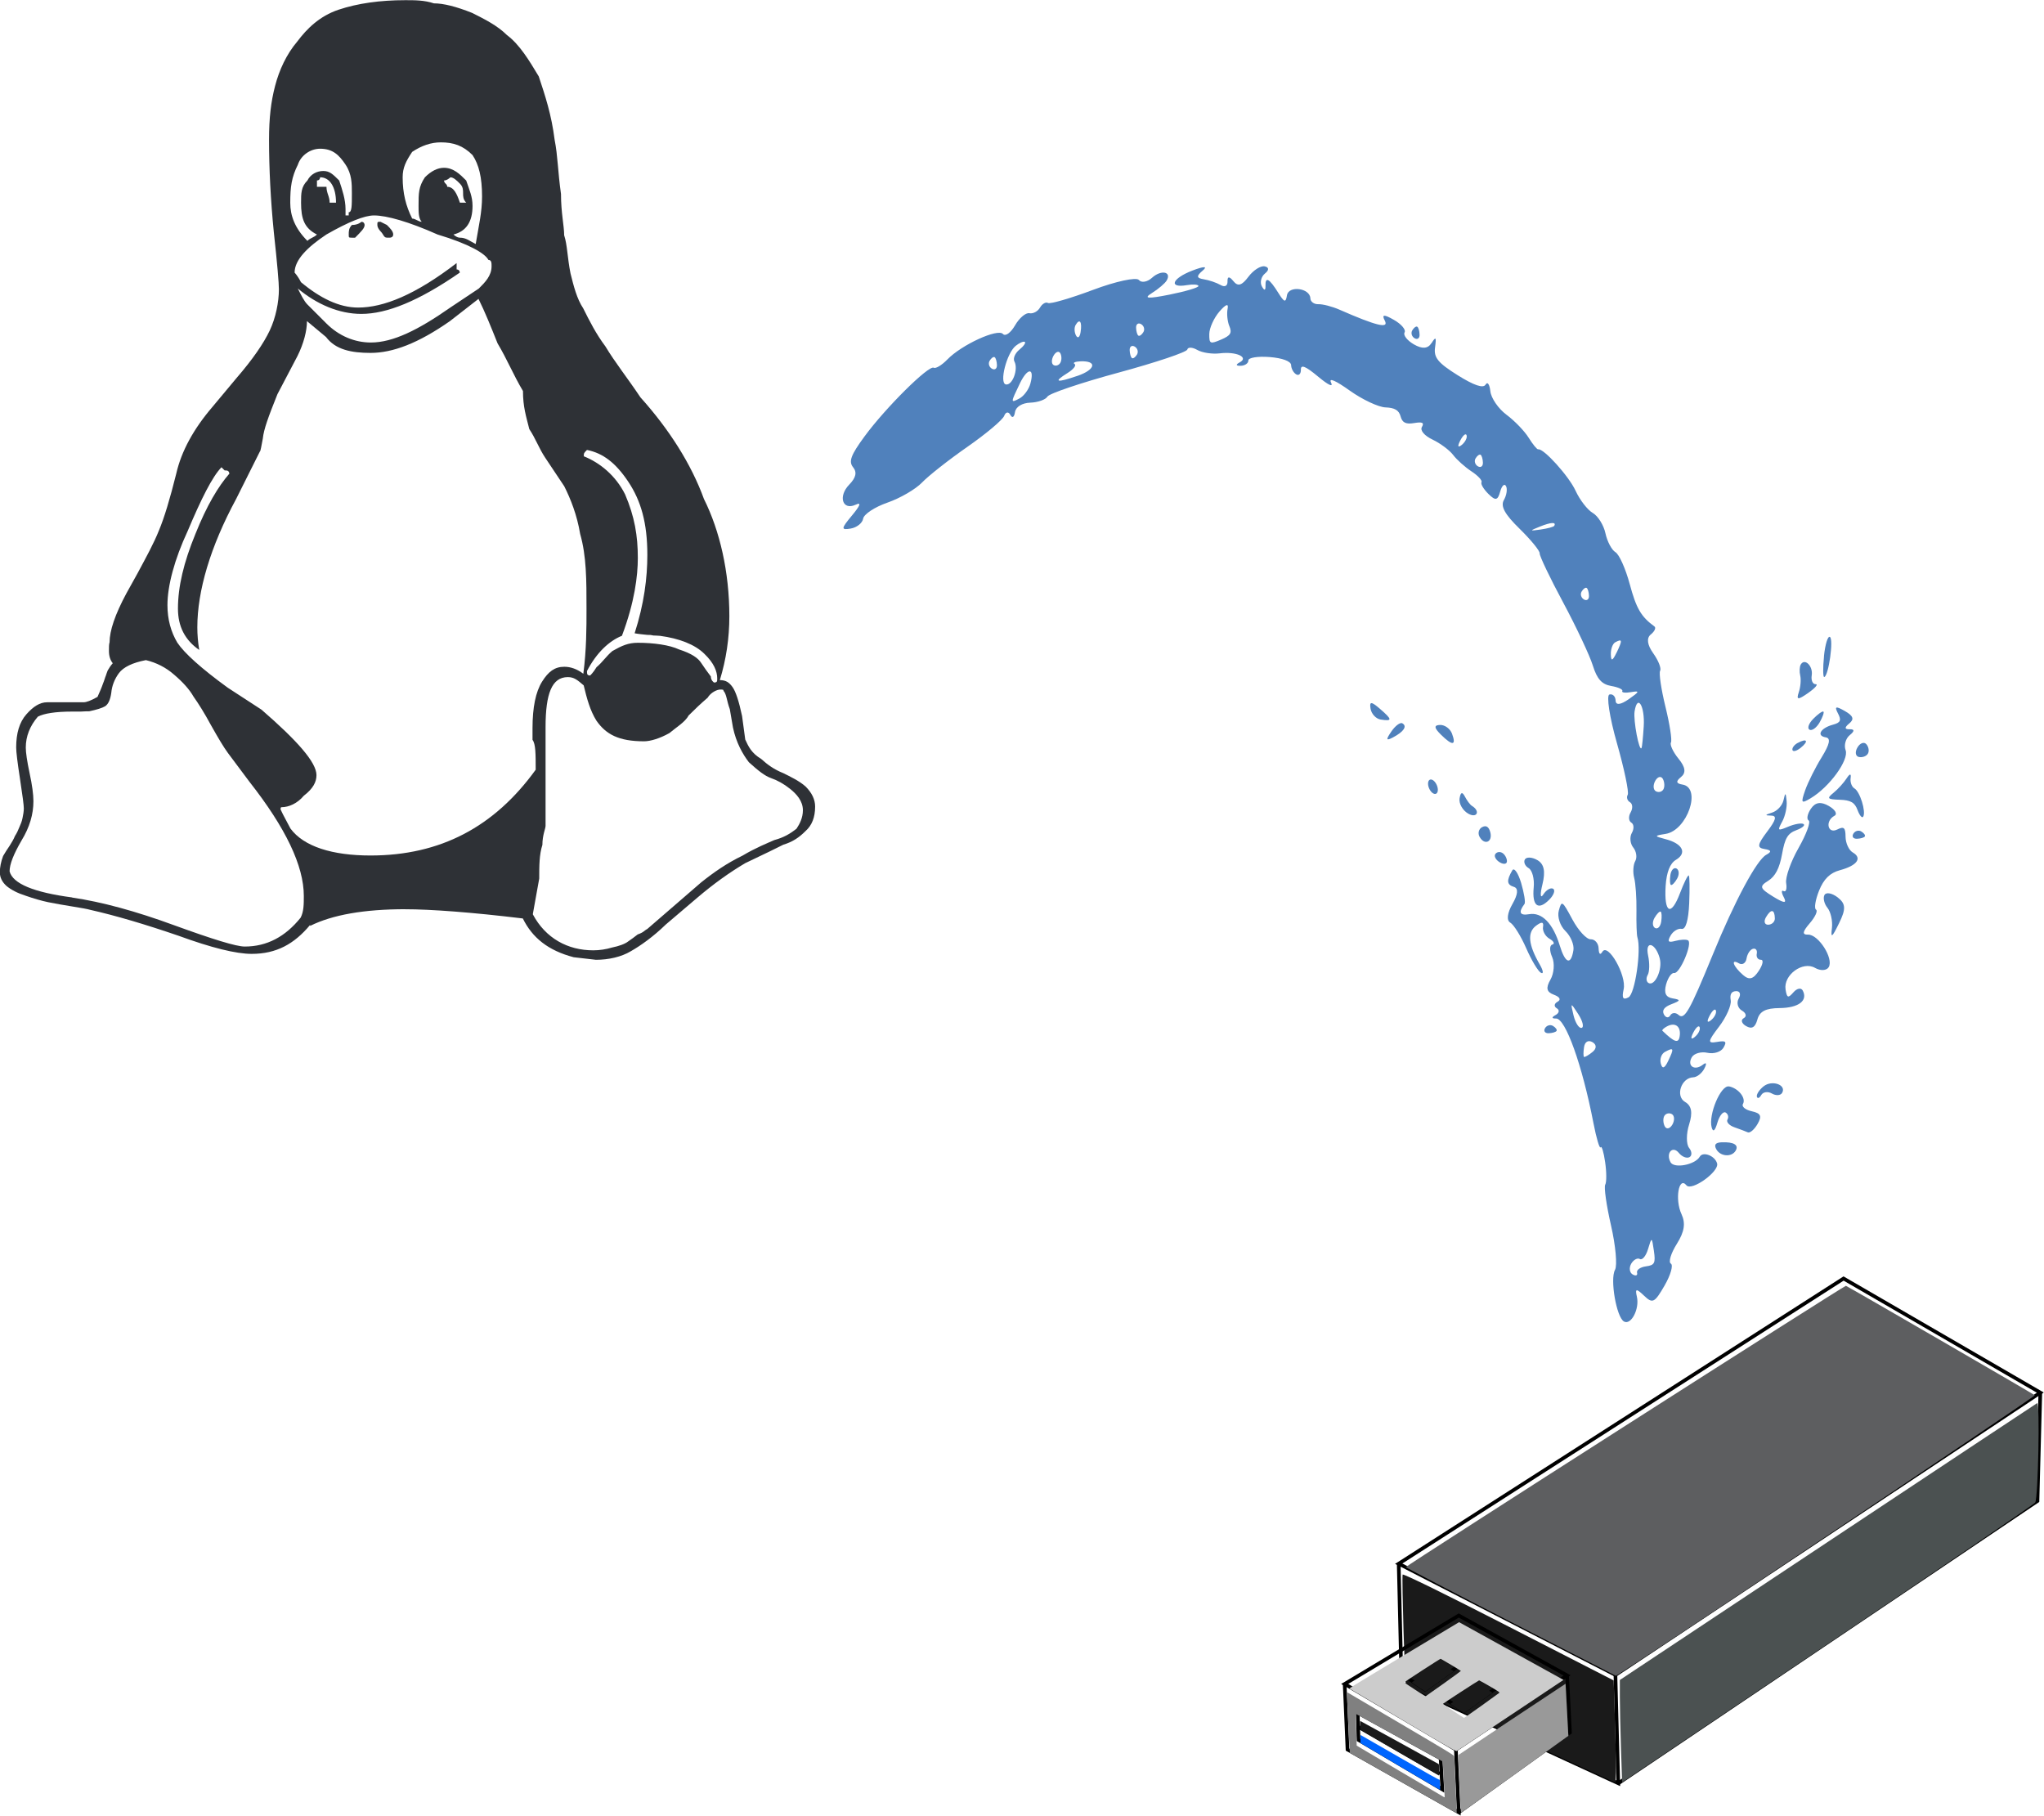 <?xml version="1.0" encoding="UTF-8" standalone="no"?>
<svg
   xmlns:dc="http://purl.org/dc/elements/1.1/"
   xmlns:cc="http://creativecommons.org/ns#"
   xmlns:rdf="http://www.w3.org/1999/02/22-rdf-syntax-ns#"
   xmlns:svg="http://www.w3.org/2000/svg"
   xmlns="http://www.w3.org/2000/svg"
   width="66.371mm"
   height="58.967mm"
   viewBox="0 0 66.371 58.967"
   version="1.1"
   id="svg211876">
  <defs
     id="defs211870">
    <marker
       style="overflow:visible"
       id="Arrow1Mend"
       refX="0"
       refY="0"
       orient="auto">
      <path
         transform="matrix(-0.4,0,0,-0.4,-4,0)"
         style="fill:#e80000;fill-opacity:1;fill-rule:evenodd;stroke:#e80000;stroke-width:1pt;stroke-opacity:1"
         d="M 0,0 5,-5 -12.5,0 5,5 Z"
         id="path29573" />
    </marker>
    <marker
       style="overflow:visible"
       id="Arrow1Mend-5"
       refX="0"
       refY="0"
       orient="auto">
      <path
         transform="matrix(-0.4,0,0,-0.4,-4,0)"
         style="fill:#e80000;fill-opacity:1;fill-rule:evenodd;stroke:#e80000;stroke-width:1pt;stroke-opacity:1"
         d="M 0,0 5,-5 -12.5,0 5,5 Z"
         id="path29573-0" />
    </marker>
    <marker
       style="overflow:visible"
       id="Arrow1Mend-5-0"
       refX="0"
       refY="0"
       orient="auto">
      <path
         transform="matrix(-0.4,0,0,-0.4,-4,0)"
         style="fill:#e80000;fill-opacity:1;fill-rule:evenodd;stroke:#e80000;stroke-width:1pt;stroke-opacity:1"
         d="M 0,0 5,-5 -12.5,0 5,5 Z"
         id="path29573-0-5" />
    </marker>
    <marker
       style="overflow:visible"
       id="Arrow1Mend-5-6"
       refX="0"
       refY="0"
       orient="auto">
      <path
         transform="matrix(-0.4,0,0,-0.4,-4,0)"
         style="fill:#e80000;fill-opacity:1;fill-rule:evenodd;stroke:#e80000;stroke-width:1pt;stroke-opacity:1"
         d="M 0,0 5,-5 -12.5,0 5,5 Z"
         id="path29573-0-1" />
    </marker>
    <marker
       style="overflow:visible"
       id="Arrow1Mend-5-6-5"
       refX="0"
       refY="0"
       orient="auto">
      <path
         transform="matrix(-0.4,0,0,-0.4,-4,0)"
         style="fill:#e80000;fill-opacity:1;fill-rule:evenodd;stroke:#e80000;stroke-width:1pt;stroke-opacity:1"
         d="M 0,0 5,-5 -12.5,0 5,5 Z"
         id="path29573-0-1-1" />
    </marker>
  </defs>
  <g
     id="layer1"
     transform="translate(-413.821,-399.228)">
    <path
       d="m 426.589,406.841 c 0,0.103 -0.103,0.103 -0.103,0.103 h -0.103 c -0.103,0 -0.103,-0.103 -0.206,-0.206 0,0 -0.103,-0.103 -0.103,-0.206 0,-0.103 0,-0.103 0.103,-0.103 l 0.206,0.103 c 0.103,0.103 0.206,0.206 0.206,0.309 m -1.857,-1.032 c 0,-0.516 -0.206,-0.825 -0.516,-0.825 0,0 0,0.103 -0.103,0.103 v 0.206 h 0.309 c 0,0.206 0.103,0.309 0.103,0.516 h 0.206 m 3.611,-0.516 c 0.206,0 0.309,0.206 0.413,0.516 h 0.206 c -0.103,-0.103 -0.103,-0.206 -0.103,-0.309 0,-0.103 0,-0.206 -0.103,-0.309 -0.103,-0.103 -0.206,-0.206 -0.309,-0.206 0,0 -0.103,0.103 -0.206,0.103 0,0.103 0.103,0.103 0.103,0.206 m -3.095,1.651 c -0.103,0 -0.103,0 -0.103,-0.103 0,-0.103 0,-0.206 0.103,-0.309 0.206,0 0.309,-0.103 0.309,-0.103 0.103,0 0.103,0.103 0.103,0.103 0,0.103 -0.103,0.206 -0.309,0.413 h -0.103 m -1.135,-0.103 c -0.413,-0.206 -0.516,-0.516 -0.516,-1.032 0,-0.309 0,-0.516 0.206,-0.722 0.103,-0.206 0.309,-0.309 0.516,-0.309 0.206,0 0.309,0.103 0.516,0.309 0.103,0.309 0.206,0.619 0.206,0.928 v 0.103 0.103 h 0.103 v -0.103 c 0.103,0 0.103,-0.206 0.103,-0.619 0,-0.309 0,-0.619 -0.206,-0.928 -0.206,-0.309 -0.413,-0.516 -0.825,-0.516 -0.309,0 -0.619,0.206 -0.722,0.516 -0.206,0.413 -0.248,0.722 -0.248,1.238 0,0.413 0.144,0.825 0.557,1.238 0.103,-0.103 0.206,-0.103 0.309,-0.206 m 12.895,14.546 c 0.103,0 0.103,-0.041 0.103,-0.134 0,-0.227 -0.103,-0.495 -0.413,-0.794 -0.309,-0.309 -0.825,-0.505 -1.444,-0.588 -0.103,-0.01 -0.206,-0.01 -0.206,-0.01 -0.103,-0.021 -0.103,-0.021 -0.206,-0.021 -0.103,-0.01 -0.309,-0.031 -0.413,-0.052 0.309,-0.959 0.413,-1.805 0.413,-2.548 0,-1.032 -0.206,-1.754 -0.619,-2.373 -0.413,-0.619 -0.825,-0.928 -1.341,-1.032 -0.103,0.103 -0.103,0.103 -0.103,0.206 0.516,0.206 1.032,0.619 1.341,1.238 0.309,0.722 0.413,1.341 0.413,2.063 0,0.578 -0.103,1.434 -0.516,2.527 -0.413,0.165 -0.825,0.547 -1.135,1.145 0,0.093 0,0.144 0.103,0.144 0,0 0.103,-0.093 0.206,-0.268 0.206,-0.175 0.309,-0.351 0.516,-0.526 0.309,-0.175 0.516,-0.268 0.825,-0.268 0.516,0 1.032,0.072 1.341,0.217 0.413,0.134 0.619,0.279 0.722,0.444 0.103,0.155 0.206,0.299 0.309,0.433 0,0.134 0.103,0.196 0.103,0.196 m -9.491,-14.959 c -0.103,-0.103 -0.103,-0.309 -0.103,-0.516 0,-0.413 0,-0.619 0.206,-0.928 0.206,-0.206 0.413,-0.309 0.619,-0.309 0.309,0 0.516,0.206 0.722,0.413 0.103,0.309 0.206,0.516 0.206,0.825 0,0.516 -0.206,0.825 -0.619,0.928 0,0 0.103,0.103 0.206,0.103 0.206,0 0.309,0.103 0.516,0.206 0.103,-0.619 0.206,-1.032 0.206,-1.547 0,-0.619 -0.103,-1.032 -0.309,-1.341 -0.309,-0.309 -0.619,-0.413 -1.032,-0.413 -0.309,0 -0.619,0.103 -0.928,0.309 -0.206,0.309 -0.309,0.516 -0.309,0.825 0,0.516 0.103,0.928 0.309,1.341 0.103,0 0.206,0.103 0.309,0.103 m 1.238,1.651 c -1.341,0.928 -2.373,1.341 -3.198,1.341 -0.722,0 -1.444,-0.309 -2.063,-0.825 0.103,0.206 0.206,0.413 0.309,0.516 l 0.619,0.619 c 0.413,0.413 0.928,0.619 1.444,0.619 0.722,0 1.547,-0.413 2.579,-1.135 l 0.928,-0.619 c 0.206,-0.206 0.413,-0.413 0.413,-0.722 0,-0.103 0,-0.206 -0.103,-0.206 -0.103,-0.206 -0.619,-0.516 -1.651,-0.825 -0.928,-0.413 -1.651,-0.619 -2.063,-0.619 -0.309,0 -0.825,0.206 -1.547,0.619 -0.619,0.413 -1.032,0.825 -1.032,1.238 0,0 0.103,0.103 0.206,0.309 0.619,0.516 1.238,0.825 1.857,0.825 0.825,0 1.857,-0.413 3.198,-1.444 v 0.206 c 0.103,0 0.103,0.103 0.103,0.103 m 2.373,20.839 c 0.413,0.776 1.135,1.166 1.96,1.166 0.206,0 0.413,-0.031 0.619,-0.093 0.206,-0.041 0.413,-0.113 0.516,-0.196 0.103,-0.072 0.206,-0.144 0.309,-0.227 0.206,-0.072 0.206,-0.124 0.309,-0.175 l 1.754,-1.517 c 0.413,-0.329 0.825,-0.617 1.341,-0.867 0.413,-0.248 0.825,-0.413 1.032,-0.505 0.309,-0.083 0.516,-0.206 0.722,-0.371 0.103,-0.155 0.206,-0.351 0.206,-0.598 0,-0.299 -0.206,-0.526 -0.413,-0.691 -0.206,-0.165 -0.413,-0.279 -0.619,-0.351 -0.206,-0.072 -0.413,-0.237 -0.722,-0.516 -0.206,-0.268 -0.413,-0.64 -0.516,-1.124 l -0.103,-0.598 c -0.103,-0.279 -0.103,-0.485 -0.206,-0.598 0,-0.031 0,-0.041 -0.103,-0.041 -0.103,0 -0.309,0.093 -0.413,0.268 -0.206,0.175 -0.413,0.371 -0.619,0.578 -0.103,0.206 -0.413,0.392 -0.619,0.567 -0.309,0.175 -0.619,0.268 -0.825,0.268 -0.825,0 -1.238,-0.227 -1.547,-0.671 -0.206,-0.33 -0.309,-0.712 -0.413,-1.145 -0.206,-0.175 -0.309,-0.268 -0.516,-0.268 -0.516,0 -0.722,0.536 -0.722,1.62 v 0.34 1.197 0.918 0.444 0.309 c 0,0.093 -0.103,0.299 -0.103,0.619 -0.103,0.32 -0.103,0.683 -0.103,1.094 l -0.206,1.145 v 0.018 m -14.959,-0.546 c 0.959,0.14 2.063,0.441 3.312,0.899 1.248,0.454 2.012,0.691 2.29,0.691 0.722,0 1.32,-0.32 1.816,-0.938 0.103,-0.2 0.103,-0.435 0.103,-0.706 0,-0.975 -0.588,-2.208 -1.764,-3.704 l -0.702,-0.939 c -0.144,-0.196 -0.32,-0.495 -0.547,-0.898 -0.217,-0.402 -0.413,-0.712 -0.567,-0.928 -0.134,-0.237 -0.351,-0.475 -0.629,-0.712 -0.268,-0.237 -0.578,-0.392 -0.918,-0.475 -0.433,0.083 -0.732,0.227 -0.877,0.423 -0.144,0.196 -0.227,0.413 -0.248,0.64 -0.031,0.217 -0.093,0.361 -0.196,0.433 -0.103,0.062 -0.279,0.113 -0.516,0.165 -0.052,0 -0.144,0 -0.279,0.01 h -0.279 c -0.547,0 -0.918,0.062 -1.114,0.165 -0.258,0.299 -0.392,0.64 -0.392,1.001 0,0.165 0.041,0.444 0.124,0.836 0.083,0.382 0.124,0.691 0.124,0.908 0,0.423 -0.124,0.846 -0.382,1.269 -0.258,0.444 -0.392,0.774 -0.392,1.009 0.103,0.4 0.784,0.682 2.032,0.847 m 3.435,-9.378 c 0,-0.712 0.186,-1.496 0.567,-2.424 0.371,-0.928 0.743,-1.547 1.104,-1.96 -0.021,-0.103 -0.072,-0.103 -0.155,-0.103 l -0.103,-0.103 c -0.299,0.309 -0.66,1.032 -1.094,2.063 -0.433,0.928 -0.66,1.785 -0.66,2.414 0,0.464 0.113,0.867 0.32,1.217 0.227,0.34 0.774,0.836 1.64,1.465 l 1.094,0.712 c 1.166,1.011 1.785,1.713 1.785,2.125 0,0.217 -0.103,0.433 -0.413,0.671 -0.206,0.248 -0.485,0.371 -0.722,0.371 -0.021,0 -0.031,0.021 -0.031,0.072 0,0.01 0.103,0.217 0.32,0.619 0.433,0.588 1.362,0.877 2.6,0.877 2.27,0 4.023,-0.928 5.364,-2.785 0,-0.516 0,-0.836 -0.103,-0.97 v -0.382 c 0,-0.671 0.103,-1.176 0.309,-1.506 0.206,-0.33 0.413,-0.485 0.722,-0.485 0.206,0 0.413,0.072 0.619,0.227 0.103,-0.794 0.103,-1.486 0.103,-2.105 0,-0.939 0,-1.713 -0.206,-2.435 -0.103,-0.619 -0.309,-1.135 -0.516,-1.547 -0.206,-0.309 -0.413,-0.619 -0.619,-0.928 -0.206,-0.309 -0.309,-0.619 -0.516,-0.928 -0.103,-0.413 -0.206,-0.722 -0.206,-1.238 -0.309,-0.516 -0.516,-1.032 -0.825,-1.547 -0.206,-0.516 -0.413,-1.032 -0.619,-1.444 l -0.928,0.722 c -1.032,0.722 -1.857,1.032 -2.579,1.032 -0.619,0 -1.135,-0.103 -1.444,-0.516 l -0.619,-0.516 c 0,0.309 -0.103,0.722 -0.309,1.135 l -0.65,1.238 c -0.289,0.722 -0.444,1.135 -0.475,1.444 -0.041,0.206 -0.072,0.413 -0.093,0.413 l -0.774,1.547 c -0.836,1.547 -1.259,2.981 -1.259,4.168 0,0.237 0.021,0.485 0.062,0.732 -0.464,-0.32 -0.691,-0.763 -0.691,-1.341 m 7.386,9.759 c -1.341,0 -2.373,0.182 -3.095,0.542 v -0.031 c -0.516,0.619 -1.094,0.939 -1.898,0.939 -0.505,0 -1.3,-0.196 -2.373,-0.588 -1.083,-0.371 -2.043,-0.656 -2.878,-0.844 -0.083,-0.024 -0.268,-0.059 -0.567,-0.106 -0.289,-0.046 -0.557,-0.094 -0.794,-0.141 -0.217,-0.046 -0.464,-0.117 -0.732,-0.211 -0.258,-0.082 -0.464,-0.188 -0.619,-0.317 -0.142,-0.13 -0.213,-0.276 -0.213,-0.441 0,-0.165 0.035,-0.341 0.105,-0.529 0.066,-0.113 0.138,-0.227 0.21,-0.33 0.072,-0.113 0.134,-0.217 0.175,-0.32 0.062,-0.093 0.103,-0.186 0.144,-0.289 0.041,-0.093 0.083,-0.186 0.103,-0.299 0.021,-0.103 0.041,-0.206 0.041,-0.309 0,-0.103 -0.041,-0.413 -0.124,-0.959 -0.083,-0.536 -0.124,-0.877 -0.124,-1.021 0,-0.454 0.103,-0.815 0.33,-1.073 0.227,-0.258 0.444,-0.392 0.671,-0.392 h 1.186 c 0.093,0 0.237,-0.052 0.454,-0.175 0.072,-0.165 0.134,-0.299 0.175,-0.423 0.052,-0.124 0.072,-0.217 0.093,-0.258 0.021,-0.062 0.041,-0.124 0.062,-0.175 0.041,-0.072 0.093,-0.155 0.165,-0.237 -0.083,-0.103 -0.124,-0.237 -0.124,-0.402 0,-0.113 0,-0.217 0.021,-0.279 0,-0.371 0.175,-0.898 0.547,-1.589 l 0.361,-0.65 c 0.299,-0.557 0.526,-0.97 0.691,-1.382 0.175,-0.413 0.361,-1.032 0.567,-1.857 0.165,-0.722 0.557,-1.444 1.176,-2.166 l 0.774,-0.928 c 0.536,-0.619 0.887,-1.135 1.083,-1.547 0.196,-0.413 0.299,-0.928 0.299,-1.341 0,-0.206 -0.052,-0.825 -0.165,-1.857 -0.103,-1.032 -0.155,-2.063 -0.155,-2.992 0,-0.722 0.062,-1.238 0.196,-1.754 0.134,-0.516 0.371,-1.032 0.722,-1.444 0.309,-0.413 0.722,-0.825 1.341,-1.032 0.619,-0.206 1.341,-0.309 2.166,-0.309 0.309,0 0.619,0 0.928,0.103 0.309,0 0.722,0.103 1.238,0.309 0.413,0.206 0.825,0.413 1.135,0.722 0.413,0.309 0.722,0.825 1.032,1.341 0.206,0.619 0.413,1.238 0.516,2.063 0.103,0.516 0.103,1.032 0.206,1.754 0,0.619 0.103,1.032 0.103,1.341 0.103,0.309 0.103,0.722 0.206,1.238 0.103,0.413 0.206,0.825 0.413,1.135 0.206,0.413 0.413,0.825 0.722,1.238 0.309,0.516 0.722,1.032 1.135,1.651 0.928,1.032 1.651,2.166 2.063,3.301 0.516,1.032 0.825,2.373 0.825,3.807 0,0.712 -0.103,1.403 -0.309,2.074 0.206,0 0.309,0.083 0.413,0.227 0.103,0.144 0.206,0.454 0.309,0.939 l 0.103,0.763 c 0.103,0.227 0.206,0.444 0.516,0.629 0.206,0.186 0.413,0.34 0.722,0.464 0.206,0.103 0.516,0.248 0.722,0.433 0.206,0.206 0.309,0.423 0.309,0.65 0,0.351 -0.103,0.609 -0.309,0.794 -0.206,0.206 -0.413,0.351 -0.722,0.444 -0.206,0.103 -0.619,0.309 -1.238,0.6 -0.516,0.305 -1.032,0.676 -1.547,1.114 l -1.032,0.878 c -0.413,0.402 -0.825,0.691 -1.135,0.867 -0.309,0.186 -0.722,0.279 -1.135,0.279 l -0.722,-0.083 c -0.825,-0.217 -1.341,-0.629 -1.651,-1.259 -1.651,-0.2 -2.992,-0.299 -3.817,-0.299"
       id="path124659"
       style="fill:#2e3136;fill-opacity:1;stroke-width:0.103" />
    <g
       id="g7374-8"
       transform="matrix(0.896,0,0,0.896,443.59,371.21)">
      <g
         id="g7308-5">
        <path
           style="fill:none;stroke:#000000;stroke-width:0.132;stroke-linecap:butt;stroke-linejoin:miter;stroke-miterlimit:4;stroke-dasharray:none;stroke-opacity:1"
           d="m 17.465,87.935 16.122,-10.334 7.131,4.134 -15.398,10.231 z"
           id="path7247-6" />
        <path
           style="fill:none;stroke:#000000;stroke-width:0.132;stroke-linecap:butt;stroke-linejoin:miter;stroke-miterlimit:4;stroke-dasharray:none;stroke-opacity:1"
           d="m 17.465,87.935 0.103,4.34 7.854,3.617 -0.103,-3.927"
           id="path7249-9" />
        <path
           style="fill:none;stroke:#000000;stroke-width:0.132;stroke-linecap:butt;stroke-linejoin:miter;stroke-miterlimit:4;stroke-dasharray:none;stroke-opacity:1"
           d="M 40.717,81.735 40.614,85.662 25.423,95.893"
           id="path7251-4" />
      </g>
      <path
         transform="scale(0.265)"
         id="path7326-4"
         d="m 81.299,355.211 c -7.836,-3.61 -14.317,-6.633 -14.402,-6.717 -0.148,-0.148 -0.58,-14.565 -0.455,-15.172 0.037,-0.177 5.818,2.657 14.463,7.09 l 14.402,7.385 0.18,5.632 c 0.099,3.098 0.153,6.243 0.12,6.989 l -0.06,1.357 z"
         style="opacity:1;fill:#1a1a1a;fill-opacity:1;stroke:none;stroke-width:0.12;stroke-linecap:round;stroke-miterlimit:4;stroke-dasharray:none;stroke-dashoffset:0;stroke-opacity:1" />
      <path
         transform="scale(0.265)"
         id="path7328-1"
         d="m 81.212,339.78 c -7.885,-4.05 -14.333,-7.417 -14.329,-7.483 0.01,-0.193 59.993,-38.532 60.18,-38.465 0.308,0.111 25.609,14.77 25.829,14.966 0.163,0.145 -57.047,38.452 -57.293,38.363 -0.028,-0.01 -6.502,-3.332 -14.386,-7.381 z"
         style="opacity:1;fill:#5d5e60;fill-opacity:1;stroke:none;stroke-width:0.12;stroke-linecap:round;stroke-miterlimit:4;stroke-dasharray:none;stroke-dashoffset:0;stroke-opacity:1" />
      <path
         transform="scale(0.265)"
         id="path7330-8"
         d="m 96.304,357.057 c -0.086,-2.571 -0.157,-5.721 -0.157,-6.999 V 347.733 L 124.531,328.89 c 15.611,-10.364 28.518,-18.919 28.682,-19.013 0.402,-0.229 0.144,12.966 -0.266,13.597 -0.15,0.23 -12.92,8.932 -28.38,19.338 l -28.108,18.92 z"
         style="opacity:1;fill:#4b5151;fill-opacity:1;stroke:none;stroke-width:0.12;stroke-linecap:round;stroke-miterlimit:4;stroke-dasharray:none;stroke-dashoffset:0;stroke-opacity:1" />
      <g
         transform="translate(13.75,-8.353)"
         id="g7348-6">
        <g
           id="g7262-5"
           transform="translate(-6.304,1.24)"
           style="stroke-width:0.132;stroke-miterlimit:4;stroke-dasharray:none">
          <path
             id="path7253-4"
             d="m 12.195,96.926 3.927,2.17 -4.03,2.687 -4.03,-2.377 z"
             style="fill:none;stroke:#000000;stroke-width:0.132;stroke-linecap:butt;stroke-linejoin:miter;stroke-miterlimit:4;stroke-dasharray:none;stroke-opacity:1" />
          <path
             id="path7255-8"
             d="m 8.061,99.406 0.103,2.377 4.03,2.274 -0.103,-2.274"
             style="fill:none;stroke:#000000;stroke-width:0.132;stroke-linecap:butt;stroke-linejoin:miter;stroke-miterlimit:4;stroke-dasharray:none;stroke-opacity:1" />
          <path
             id="path7257-9"
             d="m 12.195,104.057 4.03,-2.894 -0.103,-2.067"
             style="fill:none;stroke:#000000;stroke-width:0.132;stroke-linecap:butt;stroke-linejoin:miter;stroke-miterlimit:4;stroke-dasharray:none;stroke-opacity:1" />
        </g>
        <path
           style="opacity:1;fill:#000000;fill-opacity:0;stroke:none;stroke-width:0.5;stroke-linecap:round;stroke-miterlimit:4;stroke-dasharray:none;stroke-dashoffset:0;stroke-opacity:1"
           d="m 14.944,384.495 c -5.148,-3.05 -6.618,-4.092 -6.249,-4.43 0.874,-0.8 13.088,-7.971 13.577,-7.971 0.46,0 12.365,6.417 12.986,7 0.229,0.215 -12.998,9.434 -13.483,9.397 -0.055,-0.004 -3.129,-1.802 -6.831,-3.996 z"
           id="path7264-5"
           transform="scale(0.265)" />
        <path
           style="fill:none;stroke:#000000;stroke-width:0.132;stroke-linecap:butt;stroke-linejoin:miter;stroke-miterlimit:4;stroke-dasharray:none;stroke-opacity:1"
           d="m 4.035,100.43 1.183,-0.774 0.622,0.364 -1.168,0.834 z"
           id="path7266-27" />
        <path
           style="fill:none;stroke:#000000;stroke-width:0.132;stroke-linecap:butt;stroke-linejoin:miter;stroke-miterlimit:4;stroke-dasharray:none;stroke-opacity:1"
           d="m 5.437,101.209 1.183,-0.774 0.622,0.364 -1.168,0.834 z"
           id="path7266-2-2" />
        <path
           style="fill:none;stroke:#000000;stroke-width:0.132;stroke-linecap:butt;stroke-linejoin:miter;stroke-miterlimit:4;stroke-dasharray:none;stroke-opacity:1"
           d="m 2.26,102.676 -0.03,-0.986 3.004,1.653 0.061,1.123 z"
           id="path7283-1" />
        <path
           style="fill:none;stroke:#000000;stroke-width:0.132;stroke-linecap:butt;stroke-linejoin:miter;stroke-miterlimit:4;stroke-dasharray:none;stroke-opacity:1"
           d="m 2.26,102.205 2.943,1.699"
           id="path7285-2" />
        <path
           style="opacity:1;fill:#999999;fill-opacity:1;stroke:none;stroke-width:0.03;stroke-linecap:round;stroke-miterlimit:4;stroke-dasharray:none;stroke-dashoffset:0;stroke-opacity:1"
           d="m 22.501,396.97 c -0.053,-0.654 -0.349,-7.436 -0.326,-7.456 0.122,-0.104 14.649,-9.758 14.662,-9.744 0.01,0.011 0.088,1.45 0.173,3.2 0.085,1.749 0.169,3.346 0.187,3.548 l 0.032,0.368 -7.301,5.243 c -4.015,2.884 -7.321,5.251 -7.347,5.261 -0.025,0.01 -0.062,-0.179 -0.081,-0.42 z"
           id="path7312-1"
           transform="scale(0.265)" />
        <path
           style="opacity:1;fill:#cccccc;fill-opacity:1;stroke:none;stroke-width:0.03;stroke-linecap:round;stroke-miterlimit:4;stroke-dasharray:none;stroke-dashoffset:0;stroke-opacity:1"
           d="m 14.563,384.746 c -4,-2.363 -7.288,-4.313 -7.307,-4.332 -0.019,-0.02 3.352,-2.067 7.492,-4.551 l 7.526,-4.515 7.144,3.948 7.144,3.948 -7.213,4.808 c -3.967,2.644 -7.28,4.849 -7.363,4.9 -0.147,0.09 -0.306,-1.8e-4 -7.423,-4.205 z m 10.766,-1.965 c 1.28,-0.912 2.373,-1.702 2.429,-1.755 0.095,-0.09 0.002,-0.155 -1.289,-0.907 -0.765,-0.446 -1.419,-0.81 -1.454,-0.81 -0.071,0 -4.945,3.164 -4.946,3.21 -7.92e-4,0.038 2.831,1.92 2.889,1.92 0.024,6e-5 1.09,-0.746 2.37,-1.658 z m -5.177,-3.03 c 1.306,-0.932 2.374,-1.713 2.374,-1.737 0,-0.031 -2.334,-1.427 -2.774,-1.659 -0.046,-0.024 -4.967,3.17 -4.965,3.223 0.003,0.069 2.855,1.918 2.92,1.894 0.039,-0.015 1.14,-0.789 2.445,-1.721 z"
           id="path7314-7"
           transform="scale(0.265)" />
        <path
           style="opacity:1;fill:#808080;fill-opacity:1;stroke:none;stroke-width:0.03;stroke-linecap:round;stroke-miterlimit:4;stroke-dasharray:none;stroke-dashoffset:0;stroke-opacity:1"
           d="m 14.635,393.35 c -3.994,-2.257 -7.278,-4.112 -7.298,-4.122 -0.03,-0.014 -0.417,-8.273 -0.389,-8.31 0.005,-0.006 3.302,1.932 7.328,4.306 7.216,4.256 7.32,4.32 7.334,4.512 0.008,0.107 0.082,1.747 0.164,3.645 0.083,1.898 0.159,3.592 0.171,3.766 0.011,0.173 0.005,0.313 -0.014,0.311 -0.019,-0.002 -3.302,-1.851 -7.296,-4.108 z m 5.671,1.877 c 0.001,-0.123 -0.255,-4.815 -0.263,-4.82 -0.121,-0.078 -11.741,-6.451 -11.811,-6.478 -0.094,-0.036 -0.1,0.031 -0.069,0.882 0.018,0.506 0.051,1.483 0.072,2.171 l 0.039,1.25 5.971,3.53 c 3.284,1.942 5.991,3.532 6.016,3.535 0.025,0.003 0.045,-0.029 0.046,-0.07 z"
           id="path7316-1"
           transform="scale(0.265)" />
        <path
           style="opacity:1;fill:#1a1a1a;fill-opacity:1;stroke:none;stroke-width:0.03;stroke-linecap:round;stroke-miterlimit:4;stroke-dasharray:none;stroke-dashoffset:0;stroke-opacity:1"
           d="m 14.155,389.208 c -4.056,-2.345 -5.35,-3.12 -5.38,-3.222 -0.021,-0.074 -0.042,-0.361 -0.045,-0.636 -0.005,-0.406 0.01,-0.495 0.078,-0.469 0.077,0.029 10.678,5.859 10.696,5.882 0.04,0.05 0.082,1.539 0.043,1.537 -0.028,-0.002 -2.454,-1.392 -5.392,-3.091 z"
           id="path7318-2"
           transform="scale(0.265)" />
        <path
           style="opacity:1;fill:#0066ff;fill-opacity:1;stroke:none;stroke-width:0.03;stroke-linecap:round;stroke-miterlimit:4;stroke-dasharray:none;stroke-dashoffset:0;stroke-opacity:1"
           d="m 14.485,391.248 c -2.822,-1.666 -5.259,-3.109 -5.416,-3.206 l -0.285,-0.177 v -0.543 c 0,-0.298 0.012,-0.543 0.026,-0.543 0.015,0 2.436,1.391 5.381,3.092 3.914,2.26 5.368,3.071 5.403,3.015 0.028,-0.044 0.049,0.08 0.049,0.29 4.8e-4,0.201 0.018,0.532 0.039,0.735 0.021,0.205 0.015,0.368 -0.015,0.367 -0.029,-0.001 -2.362,-1.365 -5.184,-3.031 z"
           id="path7320-9"
           transform="scale(0.265)" />
        <path
           style="opacity:1;fill:#1a1a1a;fill-opacity:1;stroke:none;stroke-width:0.03;stroke-linecap:round;stroke-miterlimit:4;stroke-dasharray:none;stroke-dashoffset:0;stroke-opacity:1"
           d="m 16.735,380.24 c -0.495,-0.33 -0.906,-0.62 -0.914,-0.645 -0.008,-0.025 0.868,-0.621 1.946,-1.325 l 1.961,-1.28 0.214,0.12 c 0.118,0.066 0.53,0.306 0.916,0.533 l 0.702,0.413 -1.927,1.377 c -1.06,0.757 -1.943,1.383 -1.962,1.392 -0.019,0.008 -0.44,-0.255 -0.935,-0.585 z"
           id="path7322-9"
           transform="scale(0.265)" />
        <path
           style="opacity:1;fill:#1a1a1a;fill-opacity:1;stroke:none;stroke-width:0.03;stroke-linecap:round;stroke-miterlimit:4;stroke-dasharray:none;stroke-dashoffset:0;stroke-opacity:1"
           d="m 22.002,383.161 c -0.502,-0.336 -0.913,-0.625 -0.912,-0.641 9.55e-4,-0.017 0.52,-0.366 1.154,-0.777 0.634,-0.411 1.521,-0.986 1.972,-1.28 l 0.82,-0.533 0.89,0.521 c 0.49,0.286 0.898,0.528 0.908,0.537 0.02,0.018 -3.859,2.794 -3.895,2.788 -0.013,-0.002 -0.434,-0.279 -0.937,-0.615 z"
           id="path7324-0"
           transform="scale(0.265)" />
      </g>
    </g>
    <path
       d="m 459.679,409.955 c -0.051,0.087 -0.017,0.203 0.076,0.256 0.093,0.053 0.166,1.5e-4 0.161,-0.119 -0.003,-0.119 -0.037,-0.234 -0.076,-0.256 -0.037,-0.022 -0.11,0.031 -0.161,0.119 z m 0.623,0.413 c -0.115,0.184 -0.299,0.198 -0.568,0.043 -0.219,-0.126 -0.356,-0.301 -0.305,-0.389 0.051,-0.087 -0.105,-0.272 -0.348,-0.409 -0.324,-0.185 -0.4,-0.178 -0.294,0.025 0.143,0.272 -0.27,0.172 -1.476,-0.357 -0.234,-0.102 -0.54,-0.181 -0.68,-0.176 -0.141,0.005 -0.258,-0.08 -0.261,-0.19 -0.01,-0.336 -0.708,-0.426 -0.76,-0.098 -0.039,0.244 -0.086,0.232 -0.277,-0.074 -0.294,-0.473 -0.429,-0.549 -0.42,-0.235 0.005,0.159 -0.038,0.165 -0.118,0.017 -0.069,-0.128 -0.023,-0.315 0.101,-0.416 0.139,-0.112 0.134,-0.203 -0.01,-0.233 -0.13,-0.027 -0.367,0.125 -0.527,0.338 -0.214,0.286 -0.342,0.324 -0.488,0.143 -0.132,-0.163 -0.196,-0.16 -0.191,0.007 0.005,0.149 -0.088,0.197 -0.227,0.117 -0.129,-0.075 -0.374,-0.158 -0.545,-0.185 -0.237,-0.038 -0.245,-0.104 -0.032,-0.284 0.17,-0.144 0.038,-0.143 -0.341,0.003 -0.661,0.254 -0.78,0.575 -0.175,0.471 0.2,-0.034 0.37,-0.022 0.377,0.028 0.007,0.05 -0.418,0.176 -0.944,0.281 -0.707,0.141 -0.856,0.128 -0.571,-0.05 0.212,-0.132 0.429,-0.317 0.483,-0.41 0.167,-0.29 -0.184,-0.354 -0.476,-0.088 -0.153,0.139 -0.345,0.172 -0.427,0.072 -0.082,-0.1 -0.751,0.044 -1.486,0.32 -0.735,0.276 -1.395,0.467 -1.466,0.426 -0.071,-0.041 -0.188,0.027 -0.259,0.151 -0.072,0.124 -0.226,0.206 -0.344,0.182 -0.117,-0.024 -0.327,0.153 -0.466,0.394 -0.142,0.245 -0.314,0.368 -0.393,0.28 -0.167,-0.188 -1.343,0.35 -1.804,0.827 -0.179,0.185 -0.379,0.306 -0.443,0.269 -0.161,-0.093 -1.567,1.302 -2.248,2.231 -0.445,0.606 -0.522,0.814 -0.37,1.001 0.132,0.163 0.093,0.338 -0.127,0.564 -0.368,0.38 -0.218,0.849 0.208,0.652 0.194,-0.09 0.157,0.019 -0.121,0.353 -0.353,0.424 -0.358,0.475 -0.039,0.421 0.2,-0.034 0.382,-0.179 0.405,-0.323 0.023,-0.143 0.378,-0.377 0.788,-0.519 0.411,-0.142 0.917,-0.436 1.125,-0.654 0.208,-0.218 0.873,-0.741 1.478,-1.162 0.605,-0.422 1.14,-0.872 1.189,-1.002 0.049,-0.129 0.138,-0.145 0.197,-0.034 0.065,0.12 0.127,0.085 0.154,-0.089 0.027,-0.171 0.232,-0.296 0.497,-0.305 0.248,-0.009 0.498,-0.097 0.556,-0.197 0.058,-0.1 1.095,-0.45 2.306,-0.778 1.21,-0.328 2.217,-0.666 2.236,-0.75 0.019,-0.084 0.165,-0.078 0.323,0.013 0.158,0.091 0.487,0.141 0.731,0.111 0.532,-0.066 0.957,0.126 0.647,0.293 -0.137,0.074 -0.125,0.115 0.033,0.111 0.139,-0.004 0.251,-0.082 0.248,-0.173 -0.003,-0.091 0.307,-0.141 0.69,-0.111 0.417,0.033 0.696,0.137 0.699,0.263 0.003,0.115 0.078,0.25 0.166,0.3 0.086,0.051 0.154,-0.019 0.151,-0.154 -0.005,-0.176 0.149,-0.115 0.55,0.219 0.346,0.288 0.509,0.364 0.429,0.2 -0.083,-0.167 0.146,-0.068 0.611,0.264 0.409,0.291 0.93,0.535 1.157,0.543 0.299,0.01 0.438,0.093 0.49,0.292 0.054,0.204 0.171,0.262 0.438,0.217 0.271,-0.046 0.336,-0.014 0.253,0.129 -0.063,0.11 0.083,0.282 0.348,0.408 0.251,0.12 0.551,0.344 0.667,0.497 0.115,0.154 0.382,0.393 0.594,0.533 0.212,0.139 0.36,0.298 0.327,0.354 -0.032,0.056 0.07,0.227 0.226,0.381 0.229,0.226 0.302,0.212 0.38,-0.074 0.054,-0.195 0.139,-0.277 0.19,-0.182 0.051,0.095 0.02,0.298 -0.068,0.451 -0.117,0.201 0.025,0.462 0.509,0.934 0.368,0.361 0.662,0.72 0.652,0.799 -0.008,0.079 0.334,0.799 0.765,1.599 0.429,0.801 0.862,1.722 0.962,2.046 0.136,0.436 0.292,0.609 0.596,0.661 0.227,0.039 0.389,0.113 0.36,0.164 -0.03,0.052 0.098,0.068 0.285,0.036 0.29,-0.05 0.278,-0.017 -0.078,0.231 -0.268,0.185 -0.419,0.2 -0.424,0.042 -0.005,-0.136 -0.095,-0.224 -0.2,-0.196 -0.105,0.028 0.003,0.739 0.243,1.58 0.239,0.841 0.397,1.596 0.35,1.677 -0.048,0.082 -0.014,0.19 0.073,0.24 0.088,0.051 0.098,0.199 0.022,0.331 -0.076,0.131 -0.066,0.28 0.022,0.331 0.086,0.051 0.095,0.202 0.017,0.336 -0.076,0.134 -0.056,0.347 0.046,0.473 0.102,0.126 0.131,0.324 0.065,0.44 -0.066,0.116 -0.083,0.359 -0.036,0.541 0.048,0.182 0.081,0.661 0.075,1.066 -0.007,0.405 0.007,0.794 0.03,0.866 0.132,0.412 -0.076,1.838 -0.287,1.951 -0.18,0.097 -0.222,0.027 -0.159,-0.261 0.1,-0.449 -0.511,-1.521 -0.691,-1.217 -0.071,0.118 -0.115,0.076 -0.122,-0.114 -0.007,-0.165 -0.122,-0.296 -0.256,-0.292 -0.136,0.004 -0.4,-0.283 -0.592,-0.638 -0.336,-0.624 -0.351,-0.634 -0.445,-0.29 -0.054,0.196 0.042,0.492 0.214,0.658 0.171,0.166 0.29,0.447 0.261,0.624 -0.08,0.5 -0.265,0.435 -0.445,-0.156 -0.221,-0.72 -0.579,-1.084 -0.994,-1.013 -0.304,0.052 -0.355,-0.06 -0.149,-0.333 0.037,-0.05 -0.014,-0.358 -0.11,-0.684 -0.098,-0.326 -0.227,-0.509 -0.287,-0.406 -0.193,0.334 -0.18,0.465 0.054,0.537 0.149,0.045 0.131,0.243 -0.049,0.555 -0.168,0.292 -0.197,0.532 -0.071,0.604 0.114,0.066 0.346,0.439 0.517,0.829 0.17,0.39 0.385,0.751 0.48,0.801 0.093,0.051 0.075,-0.073 -0.042,-0.275 -0.368,-0.639 -0.407,-1.032 -0.122,-1.25 0.187,-0.143 0.26,-0.132 0.231,0.033 -0.022,0.133 0.073,0.307 0.212,0.387 0.139,0.08 0.178,0.165 0.088,0.189 -0.09,0.024 -0.092,0.207 -0.003,0.406 0.086,0.199 0.061,0.529 -0.056,0.732 -0.156,0.272 -0.127,0.401 0.11,0.489 0.195,0.072 0.243,0.163 0.12,0.229 -0.112,0.06 -0.122,0.155 -0.025,0.212 0.098,0.057 0.08,0.156 -0.041,0.221 -0.132,0.071 -0.126,0.115 0.017,0.111 0.307,-0.009 0.85,1.507 1.215,3.394 0.095,0.492 0.2,0.847 0.234,0.788 0.034,-0.059 0.1,0.158 0.146,0.482 0.048,0.324 0.048,0.653 0.003,0.731 -0.046,0.079 0.039,0.675 0.188,1.325 0.149,0.65 0.209,1.299 0.129,1.442 -0.166,0.303 0.046,1.535 0.29,1.675 0.231,0.133 0.512,-0.406 0.421,-0.804 -0.063,-0.268 -0.02,-0.275 0.232,-0.034 0.278,0.266 0.341,0.236 0.667,-0.329 0.197,-0.342 0.288,-0.662 0.204,-0.711 -0.085,-0.049 0.002,-0.337 0.193,-0.64 0.248,-0.394 0.29,-0.67 0.153,-0.966 -0.222,-0.476 -0.09,-1.246 0.16,-0.937 0.165,0.202 1.067,-0.443 0.996,-0.709 -0.066,-0.248 -0.458,-0.402 -0.563,-0.221 -0.153,0.265 -0.835,0.394 -0.95,0.18 -0.161,-0.299 0.068,-0.552 0.271,-0.301 0.1,0.123 0.255,0.185 0.344,0.137 0.088,-0.048 0.083,-0.183 -0.012,-0.301 -0.095,-0.118 -0.095,-0.462 0.002,-0.764 0.12,-0.381 0.08,-0.604 -0.131,-0.727 -0.326,-0.188 -0.126,-0.789 0.266,-0.801 0.119,-0.004 0.28,-0.131 0.358,-0.283 0.088,-0.17 0.068,-0.218 -0.051,-0.124 -0.268,0.209 -0.518,0.037 -0.356,-0.244 0.073,-0.125 0.302,-0.191 0.509,-0.145 0.207,0.045 0.441,-0.029 0.519,-0.165 0.117,-0.203 0.078,-0.237 -0.214,-0.187 -0.309,0.053 -0.299,-0.012 0.073,-0.5 0.234,-0.308 0.404,-0.692 0.377,-0.852 -0.034,-0.199 0.022,-0.293 0.176,-0.298 0.126,-0.004 0.163,0.105 0.083,0.241 -0.078,0.136 -0.03,0.313 0.105,0.391 0.137,0.079 0.163,0.189 0.058,0.246 -0.103,0.056 -0.07,0.172 0.076,0.256 0.188,0.109 0.297,0.046 0.368,-0.212 0.073,-0.266 0.27,-0.368 0.719,-0.372 0.621,-0.006 0.93,-0.241 0.752,-0.572 -0.053,-0.097 -0.187,-0.07 -0.3,0.06 -0.173,0.199 -0.212,0.185 -0.256,-0.092 -0.073,-0.471 0.557,-0.932 0.957,-0.701 0.178,0.103 0.378,0.091 0.445,-0.025 0.165,-0.283 -0.336,-1.065 -0.674,-1.055 -0.195,0.006 -0.18,-0.093 0.056,-0.367 0.178,-0.206 0.27,-0.406 0.205,-0.444 -0.066,-0.038 -0.022,-0.313 0.097,-0.613 0.151,-0.379 0.356,-0.582 0.68,-0.668 0.557,-0.149 0.733,-0.393 0.416,-0.576 -0.126,-0.073 -0.231,-0.301 -0.234,-0.506 -0.002,-0.303 -0.053,-0.348 -0.27,-0.239 -0.312,0.157 -0.402,-0.279 -0.09,-0.446 0.105,-0.057 0.025,-0.198 -0.183,-0.318 -0.26,-0.15 -0.438,-0.123 -0.582,0.089 -0.114,0.167 -0.148,0.339 -0.073,0.382 0.073,0.043 -0.073,0.443 -0.326,0.889 -0.255,0.446 -0.436,0.962 -0.404,1.146 0.03,0.184 -0.007,0.299 -0.083,0.257 -0.078,-0.043 -0.075,0.049 0.007,0.203 0.107,0.204 0.012,0.198 -0.348,-0.024 -0.434,-0.268 -0.455,-0.33 -0.161,-0.512 0.231,-0.144 0.368,-0.407 0.45,-0.861 0.093,-0.526 0.185,-0.68 0.467,-0.784 0.193,-0.071 0.297,-0.161 0.229,-0.2 -0.066,-0.038 -0.288,3.6e-4 -0.492,0.086 -0.35,0.147 -0.361,0.136 -0.197,-0.166 0.097,-0.177 0.161,-0.475 0.143,-0.66 -0.029,-0.292 -0.042,-0.296 -0.102,-0.031 -0.037,0.169 -0.204,0.349 -0.37,0.401 -0.234,0.073 -0.243,0.095 -0.036,0.097 0.2,0.002 0.17,0.132 -0.124,0.52 -0.321,0.426 -0.336,0.527 -0.083,0.567 0.221,0.035 0.236,0.087 0.053,0.186 -0.309,0.166 -1.025,1.501 -1.736,3.241 -0.757,1.846 -0.918,2.13 -1.113,1.957 -0.093,-0.084 -0.215,-0.076 -0.268,0.017 -0.054,0.093 -0.146,0.079 -0.205,-0.031 -0.071,-0.134 0.008,-0.244 0.246,-0.334 0.3,-0.115 0.305,-0.143 0.034,-0.188 -0.222,-0.037 -0.285,-0.175 -0.21,-0.453 0.061,-0.22 0.178,-0.386 0.261,-0.37 0.182,0.035 0.609,-0.97 0.451,-1.061 -0.059,-0.035 -0.244,-0.027 -0.411,0.018 -0.234,0.063 -0.268,0.024 -0.153,-0.176 0.081,-0.141 0.243,-0.238 0.356,-0.215 0.132,0.027 0.222,-0.276 0.246,-0.83 0.02,-0.48 0.014,-0.887 -0.015,-0.904 -0.029,-0.017 -0.158,0.243 -0.285,0.578 -0.29,0.766 -0.519,0.649 -0.465,-0.236 0.029,-0.447 0.141,-0.734 0.334,-0.849 0.37,-0.221 0.219,-0.526 -0.331,-0.67 -0.382,-0.099 -0.382,-0.113 -0.005,-0.172 0.704,-0.11 1.181,-1.502 0.548,-1.602 -0.207,-0.033 -0.221,-0.104 -0.048,-0.244 0.17,-0.137 0.146,-0.32 -0.078,-0.594 -0.178,-0.218 -0.288,-0.455 -0.248,-0.527 0.042,-0.072 -0.039,-0.594 -0.178,-1.161 -0.139,-0.566 -0.217,-1.093 -0.173,-1.17 0.044,-0.077 -0.056,-0.332 -0.224,-0.567 -0.195,-0.273 -0.224,-0.493 -0.08,-0.61 0.126,-0.101 0.178,-0.218 0.119,-0.261 -0.434,-0.317 -0.59,-0.584 -0.803,-1.379 -0.134,-0.498 -0.343,-0.963 -0.463,-1.032 -0.12,-0.07 -0.266,-0.345 -0.324,-0.611 -0.056,-0.266 -0.243,-0.565 -0.412,-0.663 -0.17,-0.098 -0.421,-0.422 -0.558,-0.721 -0.221,-0.478 -1.04,-1.384 -1.215,-1.345 -0.037,0.008 -0.175,-0.162 -0.309,-0.377 -0.134,-0.215 -0.458,-0.552 -0.721,-0.747 -0.263,-0.196 -0.499,-0.539 -0.523,-0.763 -0.024,-0.224 -0.093,-0.321 -0.154,-0.215 -0.075,0.129 -0.373,0.029 -0.906,-0.304 -0.643,-0.403 -0.782,-0.574 -0.735,-0.906 0.046,-0.335 0.025,-0.36 -0.114,-0.137 z m 0.979,3.31 c -0.124,0.098 -0.139,0.038 -0.041,-0.152 0.09,-0.172 0.182,-0.244 0.204,-0.161 0.024,0.083 -0.051,0.224 -0.163,0.312 z m -7.542,-3.864 c 0.093,0.226 0.042,0.308 -0.271,0.442 -0.354,0.151 -0.384,0.137 -0.38,-0.186 0.003,-0.193 0.151,-0.52 0.329,-0.726 0.209,-0.241 0.304,-0.274 0.266,-0.091 -0.032,0.156 -0.007,0.409 0.055,0.562 z m 8.234,4.436 c 0.003,0.119 -0.07,0.172 -0.163,0.119 -0.092,-0.053 -0.127,-0.169 -0.076,-0.256 0.051,-0.087 0.124,-0.141 0.163,-0.119 0.037,0.022 0.073,0.138 0.076,0.256 z m 2.314,2.053 c -0.019,0.033 -0.217,0.086 -0.439,0.118 -0.366,0.052 -0.368,0.043 -0.025,-0.095 0.361,-0.145 0.541,-0.154 0.465,-0.023 z m -13.337,-6.295 c -0.051,0.087 -0.124,0.141 -0.162,0.119 -0.039,-0.022 -0.073,-0.138 -0.077,-0.256 -0.004,-0.119 0.069,-0.172 0.162,-0.119 0.093,0.053 0.127,0.169 0.077,0.256 z m 14.467,8.565 c 0.003,0.119 -0.07,0.172 -0.163,0.119 -0.092,-0.053 -0.127,-0.169 -0.076,-0.256 0.051,-0.087 0.124,-0.141 0.163,-0.119 0.037,0.022 0.073,0.138 0.076,0.256 z m -14.675,-7.836 c -0.051,0.087 -0.124,0.141 -0.162,0.119 -0.039,-0.022 -0.073,-0.138 -0.077,-0.256 -0.004,-0.119 0.069,-0.172 0.162,-0.119 0.093,0.053 0.127,0.169 0.077,0.256 z m -1.832,-0.729 c -0.027,0.173 -0.091,0.221 -0.149,0.114 -0.056,-0.103 -0.062,-0.255 -0.015,-0.338 0.132,-0.229 0.217,-0.113 0.164,0.224 z m 17.405,10.406 c -0.136,0.28 -0.182,0.295 -0.188,0.061 -0.005,-0.171 0.059,-0.348 0.143,-0.392 0.232,-0.125 0.239,-0.071 0.046,0.332 z m -17.506,-8.983 c -0.687,0.236 -0.801,0.205 -0.326,-0.09 0.195,-0.121 0.298,-0.253 0.231,-0.294 -0.068,-0.041 0.018,-0.08 0.192,-0.087 0.552,-0.022 0.492,0.269 -0.096,0.472 z m -0.558,-0.423 c -0.048,0.082 -0.146,0.115 -0.219,0.073 -0.073,-0.042 -0.072,-0.181 0.001,-0.308 0.074,-0.127 0.172,-0.16 0.219,-0.073 0.047,0.087 0.046,0.226 -10e-4,0.308 z m -1.33,-0.426 c -0.14,0.114 -0.213,0.287 -0.16,0.385 0.134,0.251 -0.067,0.785 -0.279,0.743 -0.221,-0.044 0.027,-1.015 0.319,-1.252 0.119,-0.096 0.252,-0.155 0.296,-0.129 0.044,0.025 -0.035,0.139 -0.176,0.253 z m 20.274,12.232 c -0.022,0.355 -0.054,0.671 -0.071,0.701 -0.076,0.133 -0.271,-0.894 -0.226,-1.187 0.092,-0.581 0.338,-0.18 0.297,0.485 z m -19.916,-11.13 c -0.052,0.19 -0.213,0.408 -0.357,0.483 -0.291,0.153 -0.291,0.147 0.019,-0.496 0.251,-0.518 0.481,-0.51 0.338,0.012 z m -1.086,-0.603 c 0.004,0.119 -0.069,0.172 -0.162,0.119 -0.093,-0.053 -0.127,-0.169 -0.076,-0.256 0.05,-0.087 0.123,-0.141 0.162,-0.119 0.038,0.022 0.073,0.138 0.076,0.256 z m 21.639,13.779 c -0.048,0.082 -0.158,0.108 -0.246,0.058 -0.086,-0.051 -0.093,-0.203 -0.015,-0.34 0.078,-0.136 0.188,-0.162 0.246,-0.058 0.056,0.105 0.063,0.258 0.015,0.34 z m 3.621,4.185 c 0.003,0.111 -0.093,0.204 -0.214,0.208 -0.12,0.004 -0.154,-0.105 -0.076,-0.241 0.163,-0.28 0.282,-0.266 0.29,0.034 z m -0.455,1.346 c 0.097,-0.003 0.066,0.16 -0.068,0.361 -0.178,0.271 -0.31,0.307 -0.507,0.136 -0.324,-0.28 -0.417,-0.543 -0.136,-0.381 0.11,0.065 0.222,-0.006 0.246,-0.155 0.024,-0.15 0.117,-0.293 0.209,-0.317 0.09,-0.024 0.146,0.047 0.124,0.158 -0.024,0.111 0.037,0.2 0.132,0.198 z m -3.236,-1.235 c -0.025,0.16 -0.115,0.251 -0.2,0.203 -0.085,-0.049 -0.093,-0.196 -0.017,-0.328 0.076,-0.131 0.166,-0.222 0.2,-0.203 0.034,0.02 0.042,0.167 0.017,0.328 z m -0.046,1.196 c 0.095,0.355 -0.163,0.911 -0.366,0.793 -0.073,-0.042 -0.085,-0.161 -0.025,-0.263 0.059,-0.102 0.065,-0.386 0.012,-0.629 -0.109,-0.51 0.243,-0.418 0.38,0.099 z m 1.661,2.004 c -0.124,0.098 -0.141,0.038 -0.041,-0.152 0.09,-0.172 0.182,-0.244 0.204,-0.161 0.022,0.084 -0.051,0.224 -0.163,0.312 z m -0.528,0.545 c -0.124,0.098 -0.139,0.038 -0.041,-0.152 0.09,-0.172 0.183,-0.244 0.205,-0.161 0.022,0.083 -0.053,0.224 -0.165,0.312 z m -0.487,-0.024 c -0.037,0.239 -0.168,0.198 -0.56,-0.18 -0.024,-0.022 0.044,-0.087 0.148,-0.143 0.271,-0.146 0.463,0.005 0.412,0.323 z m -0.37,0.793 c -0.12,0.252 -0.193,0.278 -0.243,0.09 -0.039,-0.147 0.02,-0.316 0.136,-0.378 0.288,-0.156 0.302,-0.119 0.107,0.287 z m -2.815,-1.068 c -0.083,0.022 -0.202,-0.16 -0.261,-0.405 -0.103,-0.427 -0.097,-0.428 0.153,-0.041 0.144,0.223 0.193,0.424 0.109,0.446 z m 0.355,0.783 c -0.126,0.102 -0.249,0.174 -0.275,0.16 -0.025,-0.014 -0.025,-0.157 0,-0.318 0.027,-0.176 0.137,-0.239 0.275,-0.16 0.137,0.08 0.137,0.206 0,0.318 z m 2.593,2.358 c -0.08,0.136 -0.19,0.162 -0.246,0.058 -0.056,-0.105 -0.063,-0.258 -0.015,-0.34 0.048,-0.082 0.158,-0.108 0.246,-0.058 0.086,0.051 0.093,0.204 0.015,0.34 z m -0.86,4.603 c -0.182,0.024 -0.311,0.116 -0.287,0.206 0.024,0.09 -0.039,0.115 -0.143,0.056 -0.102,-0.059 -0.122,-0.215 -0.048,-0.346 0.076,-0.131 0.204,-0.201 0.282,-0.155 0.08,0.046 0.2,-0.1 0.266,-0.323 0.12,-0.401 0.124,-0.4 0.19,0.056 0.059,0.401 0.024,0.469 -0.261,0.506 z m 5.784,-19.812 c -0.039,0.383 -0.034,0.688 0.008,0.676 0.141,-0.038 0.309,-1.228 0.183,-1.301 -0.068,-0.039 -0.154,0.242 -0.193,0.625 z m -0.755,0.271 c -0.041,0.07 -0.048,0.233 -0.017,0.361 0.03,0.129 0.01,0.373 -0.048,0.542 -0.085,0.25 -0.027,0.253 0.307,0.019 0.227,-0.159 0.336,-0.287 0.241,-0.284 -0.095,0.003 -0.153,-0.126 -0.127,-0.285 0.048,-0.302 -0.227,-0.575 -0.356,-0.353 z m 1.206,1.582 c 0.12,0.229 0.088,0.304 -0.161,0.371 -0.402,0.108 -0.548,0.361 -0.234,0.411 0.17,0.027 0.131,0.219 -0.131,0.645 -0.207,0.334 -0.446,0.815 -0.536,1.07 -0.146,0.422 -0.131,0.445 0.175,0.264 0.613,-0.364 1.254,-1.247 1.137,-1.563 -0.059,-0.161 0.002,-0.381 0.136,-0.489 0.16,-0.13 0.158,-0.194 -0.007,-0.19 -0.165,0.005 -0.168,-0.059 -0.014,-0.185 0.173,-0.14 0.136,-0.25 -0.139,-0.406 -0.297,-0.17 -0.344,-0.154 -0.226,0.073 z m -0.799,0.18 c -0.148,0.149 -0.204,0.308 -0.124,0.353 0.08,0.046 0.227,-0.06 0.329,-0.235 0.1,-0.175 0.156,-0.334 0.122,-0.353 -0.034,-0.019 -0.182,0.086 -0.327,0.235 z m 1.432,0.933 c -0.085,0.146 -0.063,0.284 0.051,0.307 0.112,0.023 0.243,-0.026 0.29,-0.109 0.049,-0.083 0.025,-0.221 -0.051,-0.307 -0.075,-0.086 -0.207,-0.036 -0.29,0.109 z m -1.938,-0.15 c -0.112,0.06 -0.188,0.163 -0.171,0.229 0.017,0.066 0.139,0.034 0.268,-0.071 0.27,-0.218 0.207,-0.321 -0.097,-0.157 z m 1.588,1.151 c -0.092,0.142 -0.283,0.353 -0.426,0.469 -0.226,0.183 -0.2,0.212 0.202,0.225 0.356,0.011 0.489,0.088 0.58,0.337 0.066,0.177 0.148,0.272 0.183,0.211 0.095,-0.166 -0.107,-0.815 -0.287,-0.918 -0.086,-0.05 -0.141,-0.201 -0.122,-0.336 0.022,-0.153 -0.027,-0.148 -0.131,0.013 z m 0.217,1.799 c -0.054,0.093 0,0.166 0.119,0.162 0.119,-0.004 0.234,-0.038 0.256,-0.077 0.022,-0.039 -0.03,-0.112 -0.119,-0.162 -0.086,-0.051 -0.202,-0.016 -0.256,0.077 z m -0.935,1.986 c -0.054,0.096 -0.012,0.284 0.095,0.417 0.109,0.133 0.173,0.43 0.146,0.66 -0.042,0.341 0.002,0.312 0.232,-0.16 0.227,-0.459 0.219,-0.631 -0.042,-0.835 -0.182,-0.142 -0.375,-0.179 -0.431,-0.083 z m -12.483,-5.52 c -0.204,0.006 -0.197,0.093 0.027,0.314 0.377,0.372 0.506,0.361 0.361,-0.03 -0.059,-0.161 -0.234,-0.289 -0.389,-0.284 z m 7.479,4.867 c -0.024,0.16 -0.017,0.308 0.017,0.328 0.034,0.02 0.126,-0.071 0.2,-0.203 0.076,-0.131 0.068,-0.279 -0.015,-0.328 -0.085,-0.049 -0.176,0.042 -0.202,0.203 z m -9.736,-5.393 c 0.029,0.169 0.176,0.327 0.329,0.351 0.387,0.061 0.382,0.002 -0.027,-0.351 -0.28,-0.242 -0.343,-0.242 -0.302,3e-5 z m 0.674,0.741 c -0.183,0.268 -0.171,0.308 0.054,0.19 0.351,-0.185 0.47,-0.363 0.304,-0.458 -0.07,-0.04 -0.231,0.081 -0.358,0.268 z m 2.216,2.173 c -0.025,0.166 0.1,0.387 0.28,0.491 0.285,0.164 0.404,-0.08 0.122,-0.251 -0.058,-0.035 -0.161,-0.171 -0.229,-0.303 -0.086,-0.164 -0.139,-0.145 -0.173,0.063 z m -1.023,-0.474 c 0.003,0.119 0.078,0.257 0.165,0.308 0.088,0.051 0.156,-0.005 0.153,-0.124 -0.003,-0.119 -0.078,-0.257 -0.165,-0.308 -0.088,-0.051 -0.156,0.005 -0.153,0.124 z m 1.754,1.405 c -0.107,0.057 -0.144,0.197 -0.083,0.31 0.158,0.292 0.434,0.176 0.35,-0.146 -0.049,-0.18 -0.136,-0.234 -0.266,-0.164 z m 1.39,1.048 c -0.049,0.087 0.005,0.214 0.122,0.282 0.117,0.068 0.192,0.349 0.165,0.625 -0.059,0.606 0.144,0.765 0.506,0.398 0.148,-0.149 0.202,-0.308 0.124,-0.353 -0.08,-0.046 -0.224,0.038 -0.319,0.187 -0.097,0.148 -0.109,-0.001 -0.027,-0.333 0.103,-0.418 0.053,-0.659 -0.165,-0.784 -0.171,-0.1 -0.355,-0.109 -0.406,-0.022 z m -0.964,-0.168 c -0.042,0.073 0.029,0.193 0.156,0.266 0.127,0.073 0.229,0.053 0.226,-0.046 -0.003,-0.099 -0.073,-0.219 -0.154,-0.266 -0.083,-0.048 -0.185,-0.027 -0.227,0.046 z m 8.714,7.536 c -0.139,0.112 -0.236,0.263 -0.217,0.335 0.02,0.072 0.085,0.048 0.143,-0.054 0.059,-0.102 0.215,-0.124 0.346,-0.048 0.132,0.076 0.28,0.066 0.331,-0.021 0.151,-0.262 -0.331,-0.431 -0.602,-0.212 z m -1.125,0.003 c -0.263,-0.05 -0.67,0.918 -0.56,1.328 0.046,0.168 0.109,0.116 0.188,-0.157 0.066,-0.224 0.185,-0.37 0.265,-0.325 0.08,0.046 0.107,0.149 0.061,0.228 -0.046,0.08 0.056,0.193 0.226,0.252 0.17,0.059 0.365,0.133 0.434,0.164 0.07,0.031 0.212,-0.091 0.317,-0.272 0.148,-0.257 0.107,-0.347 -0.187,-0.412 -0.207,-0.045 -0.338,-0.152 -0.288,-0.236 0.11,-0.19 -0.148,-0.514 -0.456,-0.573 z m -5.971,-1.89 c -0.054,0.093 0,0.166 0.119,0.162 0.119,-0.004 0.234,-0.038 0.256,-0.077 0.022,-0.038 -0.032,-0.111 -0.119,-0.162 -0.088,-0.05 -0.204,-0.016 -0.256,0.077 z m 5.742,3.703 c -0.205,0.008 -0.261,0.076 -0.182,0.223 0.129,0.241 0.502,0.27 0.631,0.048 0.107,-0.185 -0.063,-0.286 -0.45,-0.27 z"
       id="path1807-0-7"
       stroke-width="0.184"
       fill="#83b351"
       style="fill:#5081bc;fill-opacity:1" />
  </g>
</svg>
